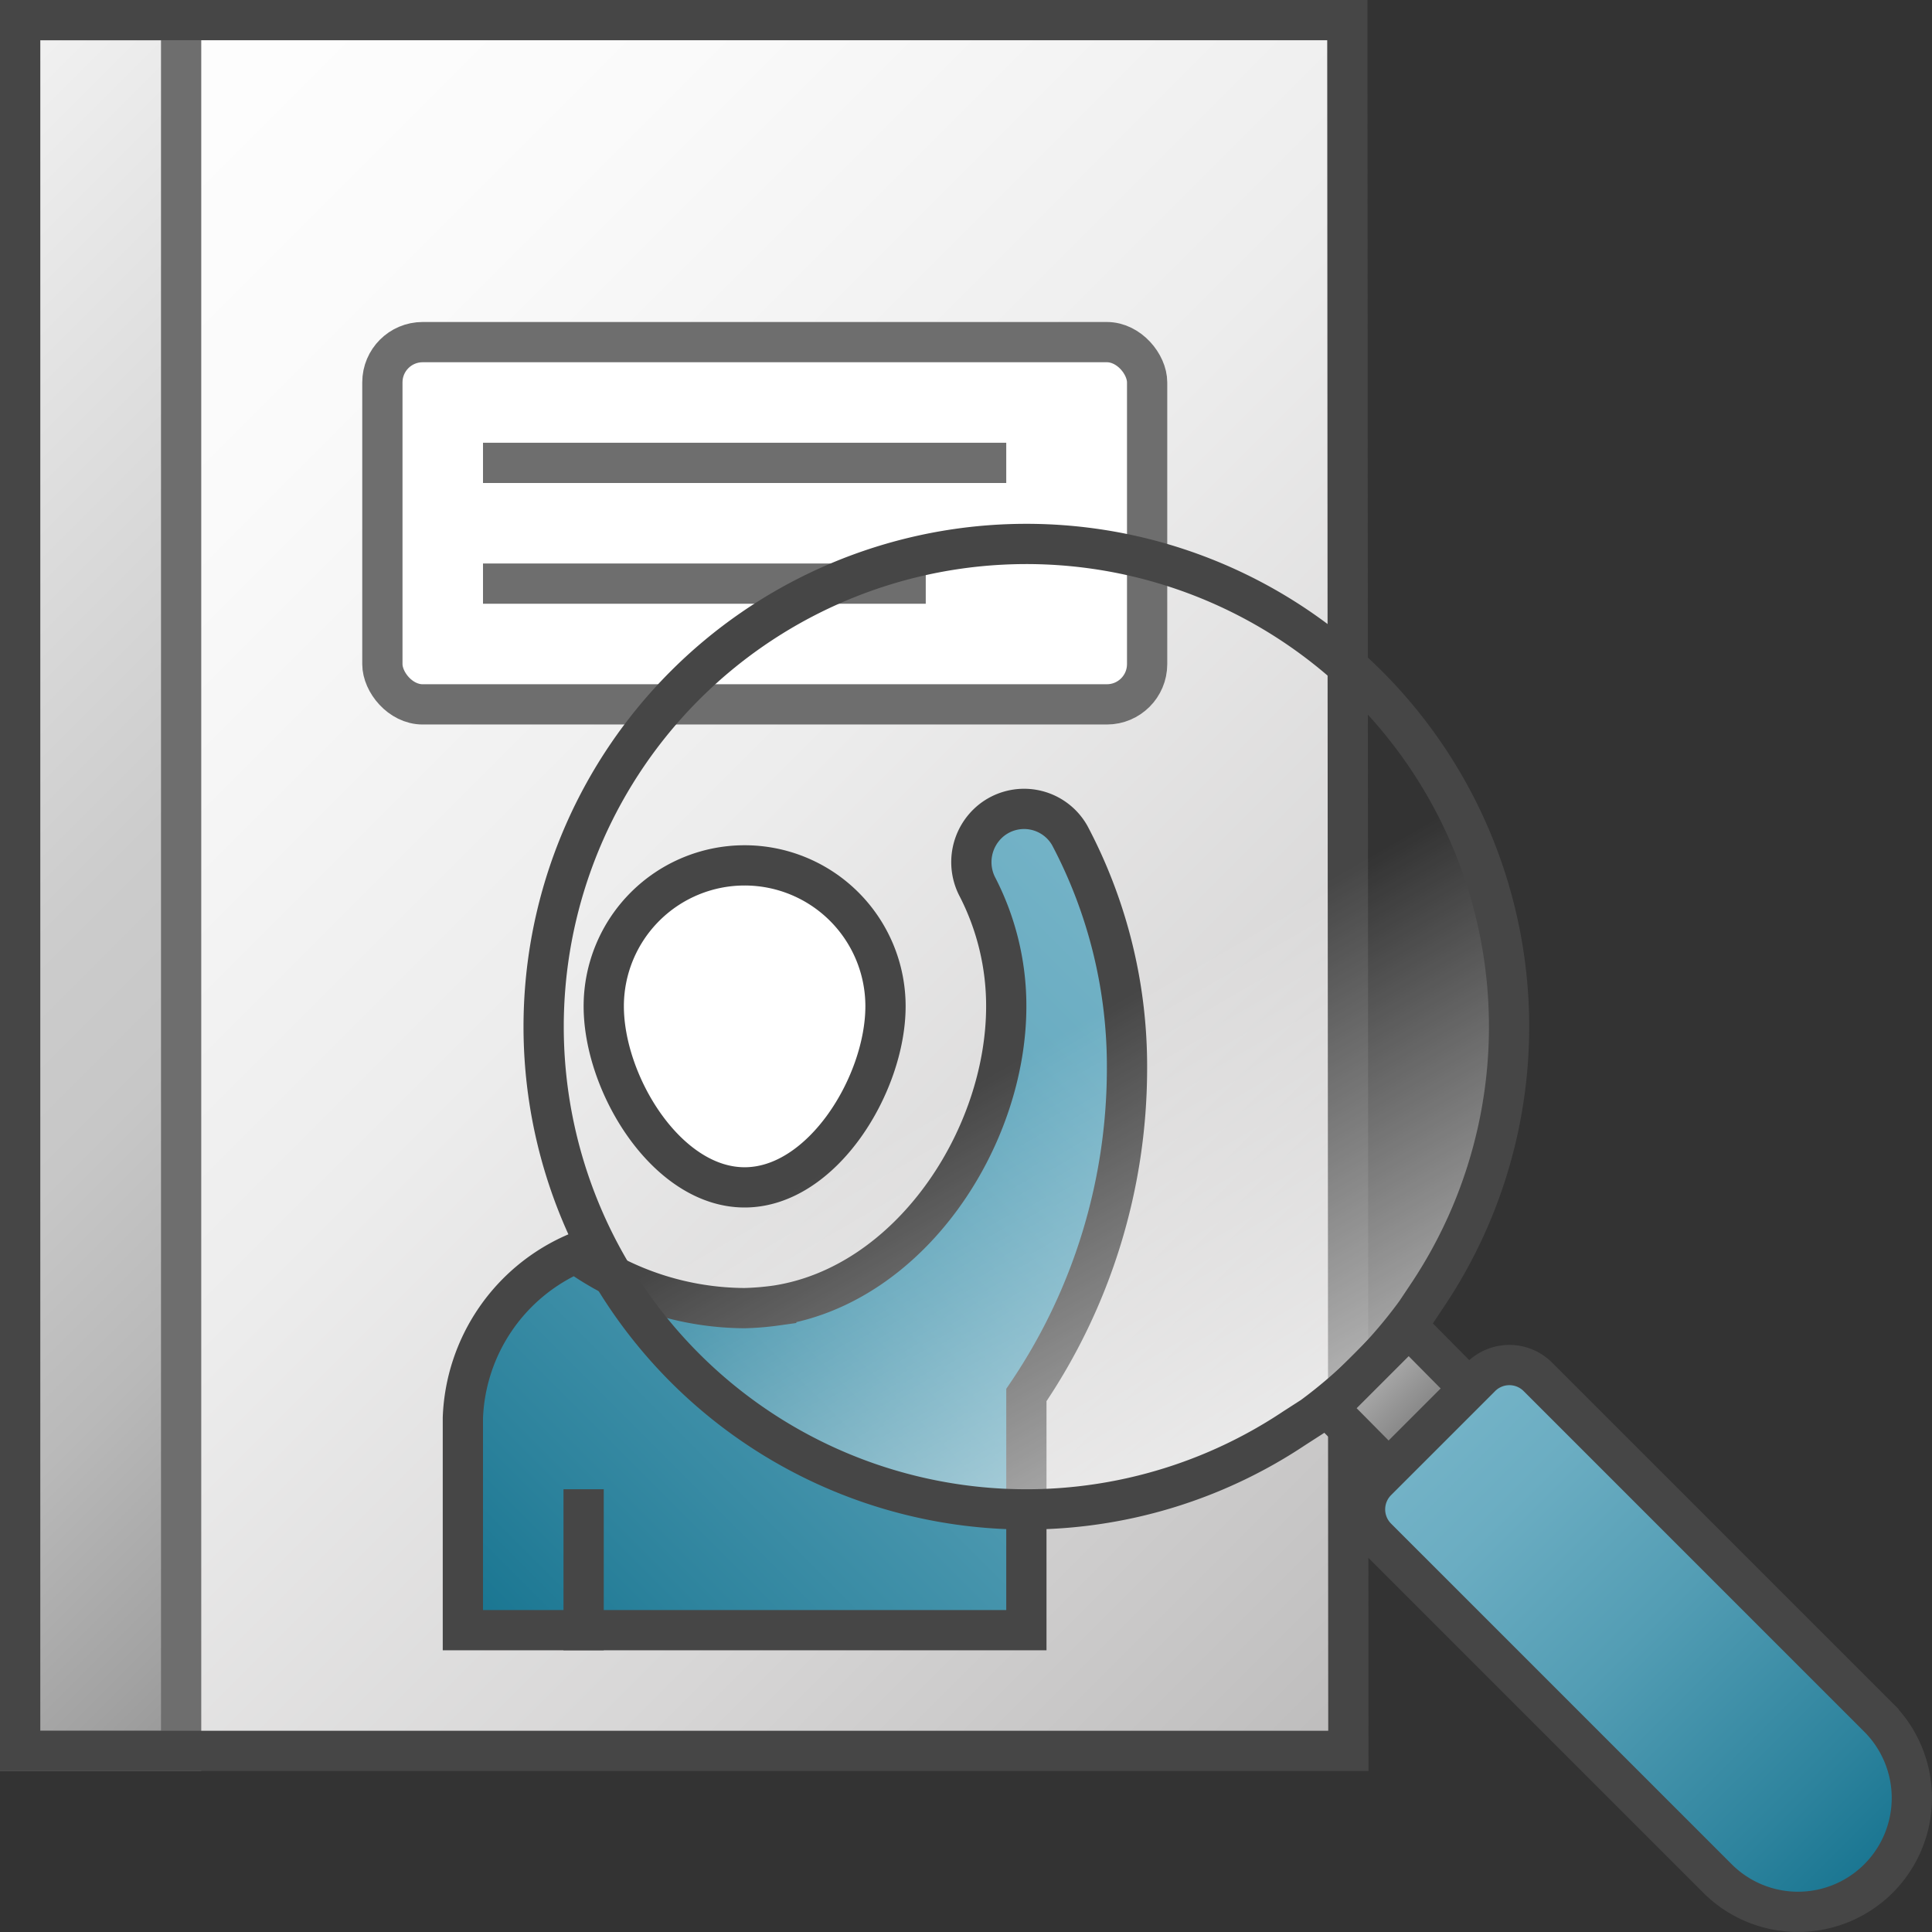 <svg id="Layer_1" data-name="Layer 1" xmlns="http://www.w3.org/2000/svg" xmlns:xlink="http://www.w3.org/1999/xlink" viewBox="0 0 48 48">
    <rect x="0" y="0" width="48" height="48" fill="#333333" stroke="none"/>
    <linearGradient id="New_Gradient_Swatch_4" data-name="New Gradient Swatch 4" x1="-2.006" y1="3.006" x2="35.994" y2="41.006" gradientUnits="userSpaceOnUse">
      <stop offset="0" stop-color="#fff"/>
      <stop offset="0.228" stop-color="#fafafa"/>
      <stop offset="0.488" stop-color="#ededed"/>
      <stop offset="0.762" stop-color="#d7d6d6"/>
      <stop offset="1" stop-color="#bdbcbc"/>
    </linearGradient>
    <linearGradient id="front_-45" data-name="front -45" x1="-9.25" y1="10.25" x2="14.25" y2="33.75" gradientUnits="userSpaceOnUse">
      <stop offset="0" stop-color="#f2f2f2"/>
      <stop offset="0.5" stop-color="#ccc"/>
      <stop offset="0.63" stop-color="#c7c7c7"/>
      <stop offset="0.779" stop-color="#b9b9b9"/>
      <stop offset="0.938" stop-color="#a2a2a2"/>
      <stop offset="0.99" stop-color="#999"/>
    </linearGradient>
    <linearGradient id="Dark_Blue_Grad_2" data-name="Dark Blue Grad 2" x1="30.697" y1="24.803" x2="13.249" y2="42.25" gradientUnits="userSpaceOnUse">
      <stop offset="0" stop-color="#74b3c7"/>
      <stop offset="0.177" stop-color="#6badc2"/>
      <stop offset="0.464" stop-color="#539db4"/>
      <stop offset="0.822" stop-color="#2d839d"/>
      <stop offset="1" stop-color="#177490"/>
    </linearGradient>
    <linearGradient id="linear-gradient" x1="19.499" y1="15.106" x2="31.5" y2="35.892" gradientUnits="userSpaceOnUse">
      <stop offset="0.525" stop-color="#fff" stop-opacity="0"/>
      <stop offset="1" stop-color="#fff" stop-opacity="0.6"/>
    </linearGradient>
    <linearGradient id="New_Gradient_Swatch_3" data-name="New Gradient Swatch 3" x1="33.996" y1="33.989" x2="35.504" y2="35.496" gradientUnits="userSpaceOnUse">
      <stop offset="0" stop-color="#b1b1b1"/>
      <stop offset="1" stop-color="#7d7d7d"/>
    </linearGradient>
    <linearGradient id="Dark_Blue_Grad_2-2" x1="35.5" y1="35.5" x2="46.672" y2="46.672" xlink:href="#Dark_Blue_Grad_2"/>
  <polygon points="33.5 43.5 0.5 43.5 0.5 0.5 33.474 0.5 33.5 43.5" fill="url(#New_Gradient_Swatch_4)"/>
  <rect x="0.5" y="0.5" width="4" height="43" stroke="#6e6e6e" stroke-miterlimit="10" fill="url(#front_-45)"/>
  <rect x="9.5" y="8.5" width="19" height="9" rx="1" fill="#fff" stroke="#6e6e6e"/>
  <line x1="23" y1="14.5" x2="12" y2="14.5" fill="none" stroke="#6e6e6e"/>
  <line x1="25" y1="11.5" x2="12" y2="11.5" fill="none" stroke="#6e6e6e"/>
  <polygon points="33.5 43.5 0.5 43.5 0.5 0.5 33.474 0.5 33.5 43.5" fill="none" stroke="#464646" stroke-miterlimit="10" stroke-width="1"/>
    <path d="M22,25c0,1.933-1.567,4.5-3.5,4.5S15,26.933,15,25a3.5,3.5,0,0,1,7,0Z" fill="#fff" stroke="#464646" stroke-linejoin="round"/>
    <path d="M25.5,40.501V34.659A14.428,14.428,0,0,0,28,26.556,12.264,12.264,0,0,0,26.579,20.76a1.304,1.304,0,0,0-1.956-.373,1.333,1.333,0,0,0-.329,1.667A6.461,6.461,0,0,1,25,25c0,3.286-2.397,6.928-5.715,7.435A6.88,6.88,0,0,1,18.5,32.5a7.236,7.236,0,0,1-4.197-1.367A4.647,4.647,0,0,0,11.5,35.224v5.277Z" stroke="#464646" stroke-miterlimit="10" fill="url(#Dark_Blue_Grad_2)"/>
    <line x1="14.5" y1="41" x2="14.5" y2="37" fill="none" stroke="#464646" stroke-linejoin="round"/>
    <path d="M32.607,35.193a11.935,11.935,0,0,0,2.575-2.589l.324-.486A11.993,11.993,0,1,0,32.161,35.48Z" stroke="#464646" stroke-linecap="round" stroke-linejoin="round" fill="url(#linear-gradient)"/>
    <polygon points="33 34.985 34.5 36.5 36.5 34.5 35 32.985 33 34.985" stroke="#464646" stroke-miterlimit="10" fill="url(#New_Gradient_Swatch_3)"/>
  <path d="M38.207,34.207l8.464,8.464a2.829,2.829,0,0,1,0,4h0a2.829,2.829,0,0,1-4,0l-8.464-8.464a1,1,0,0,1,0-1.414l2.586-2.586A1,1,0,0,1,38.207,34.207Z" stroke="#464646" stroke-miterlimit="10" fill="url(#Dark_Blue_Grad_2-2)"/>
</svg>
